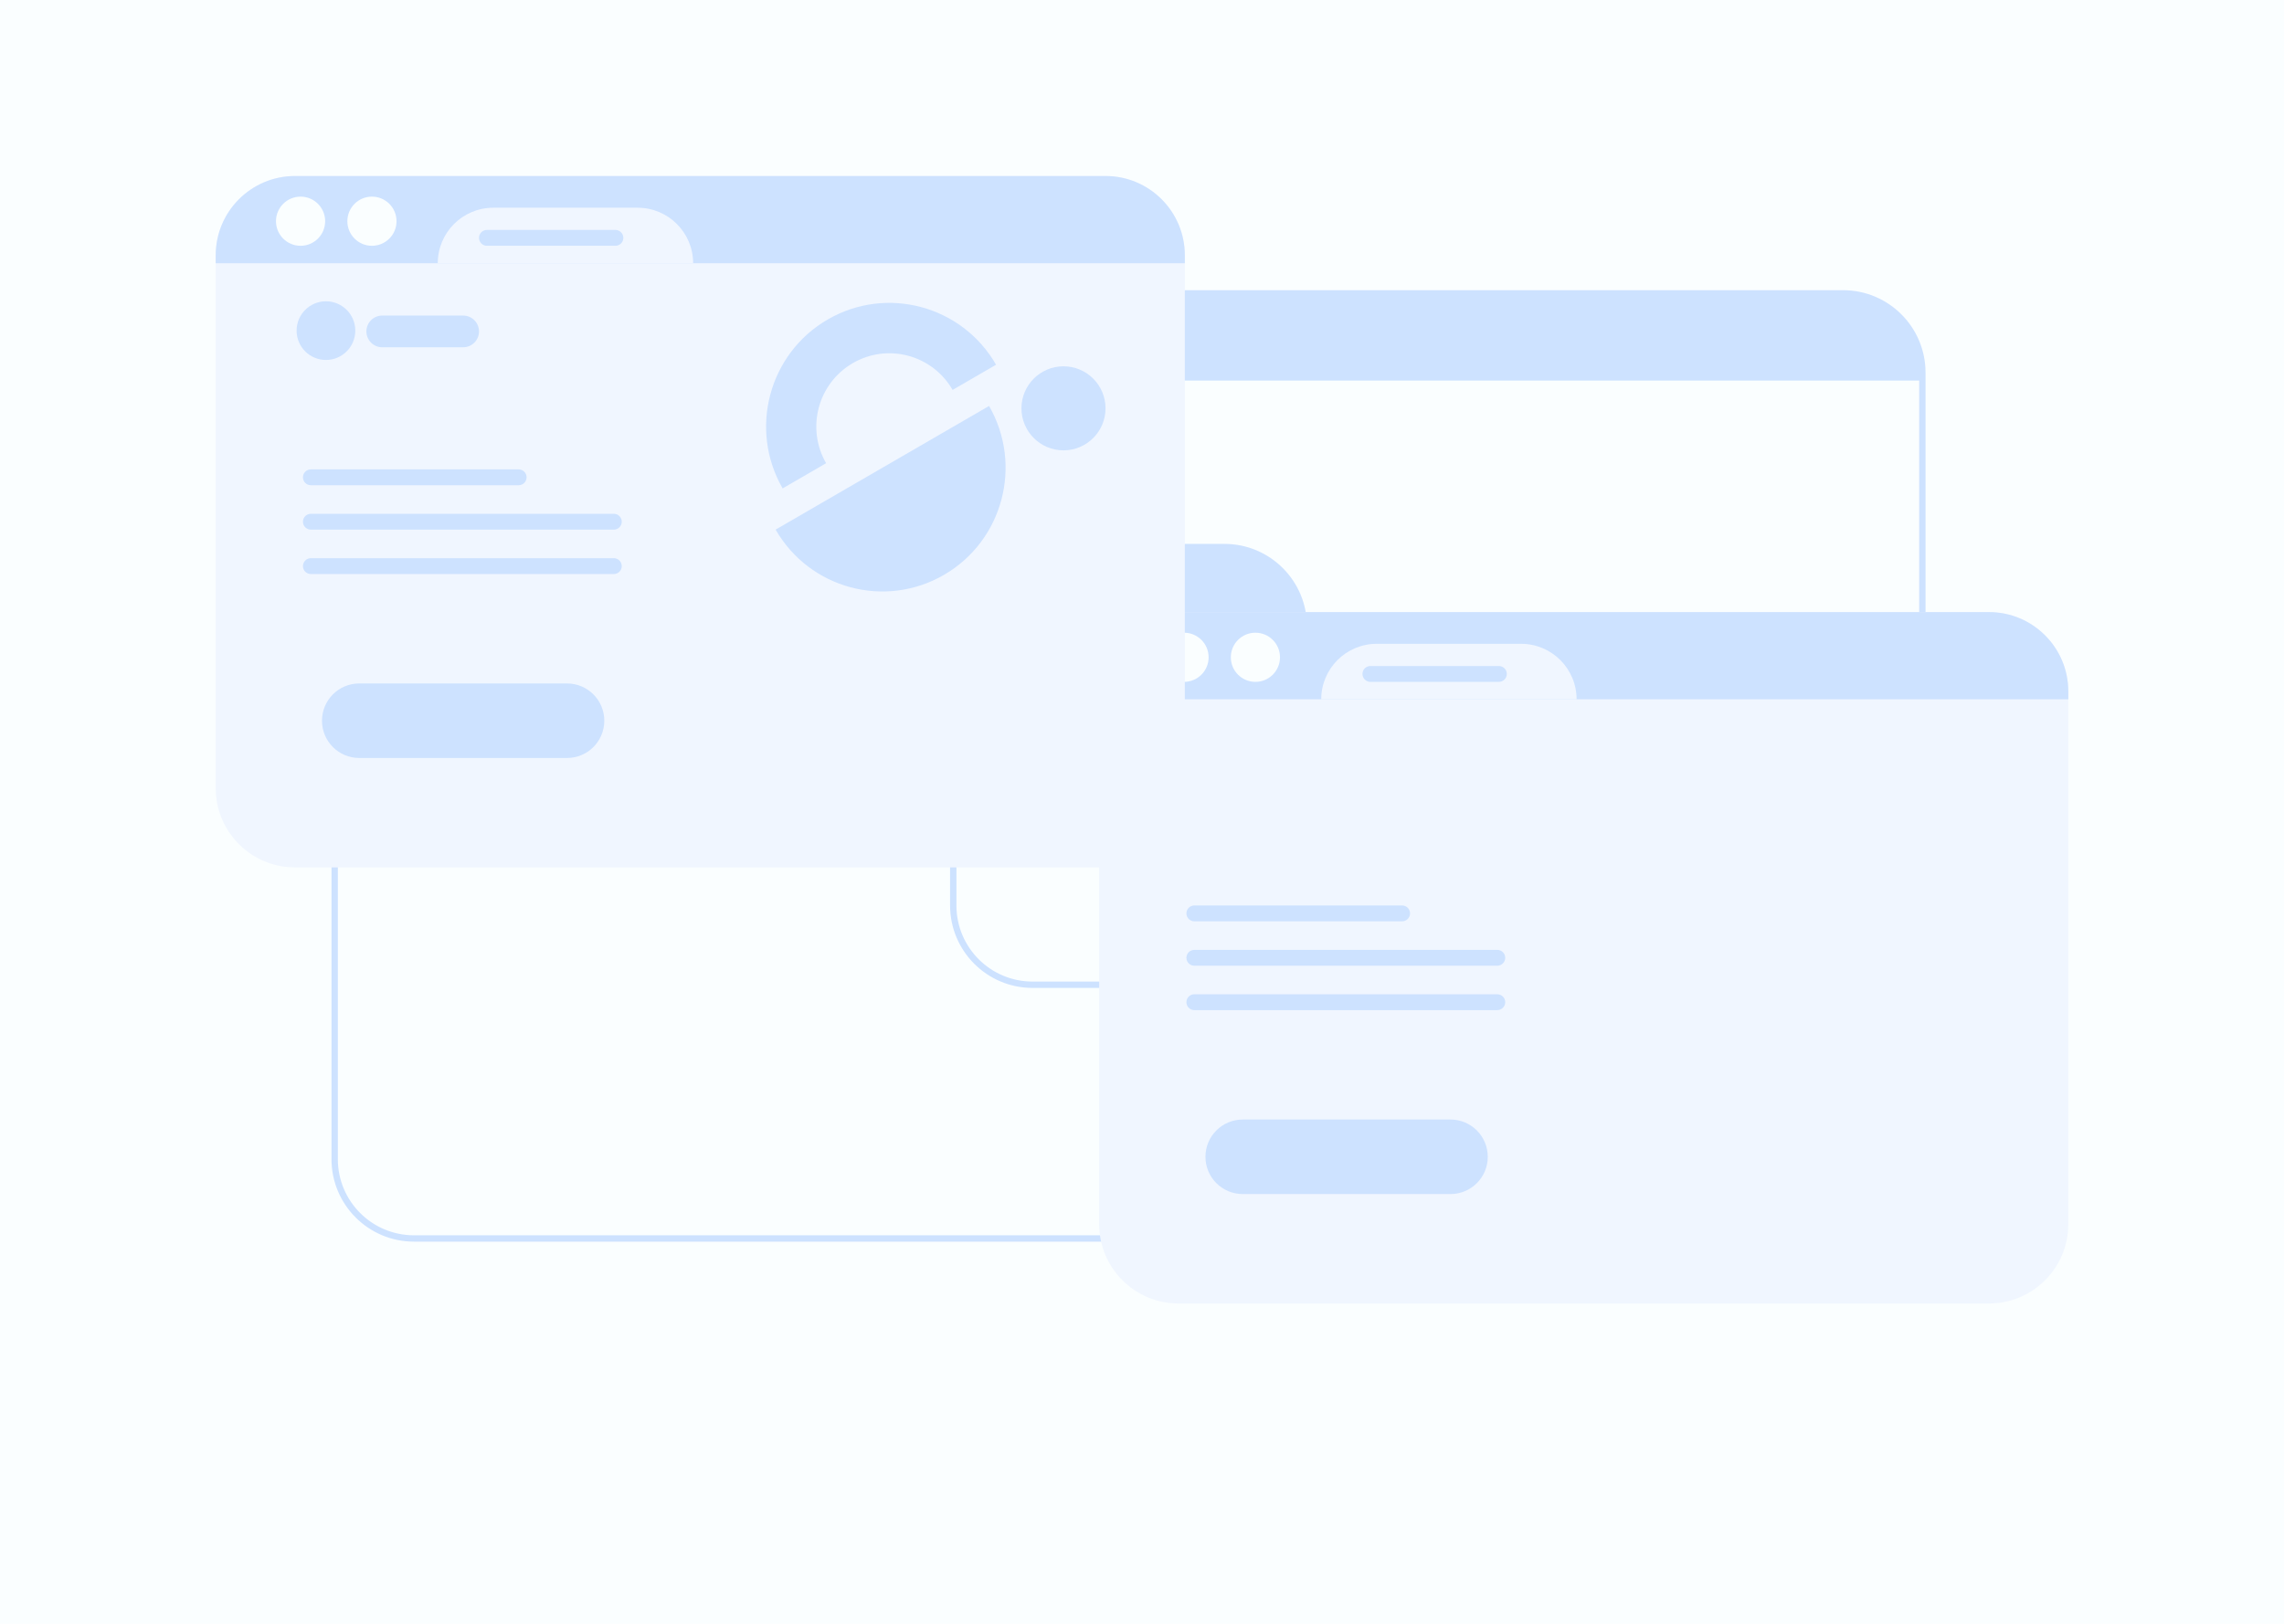 <?xml version="1.0" encoding="UTF-8"?>
<svg width="1440px" height="1024px" viewBox="0 0 1440 1024" version="1.1" xmlns="http://www.w3.org/2000/svg" xmlns:xlink="http://www.w3.org/1999/xlink">
    <title>BG-9</title>
    <g id="BG-9" stroke="none" stroke-width="1" fill="none" fill-rule="evenodd">
        <rect fill="#FAFEFF" x="0" y="0" width="1440" height="1024"></rect>
        <g id="Website_BG" transform="translate(599, 183)" fill="#CDE2FF" fill-rule="nonzero">
            <path d="M52,4 C25.49,4 4,25.49 4,52 L4,388 C4,414.51 25.49,436 52,436 L563,436 C589.51,436 611,414.51 611,388 L611,52 C611,25.49 589.51,4 563,4 L52,4 Z M52,0 L563,0 C591.719,0 615,23.281 615,52 L615,388 C615,416.719 591.719,440 563,440 L52,440 C23.281,440 0,416.719 0,388 L0,52 C0,23.281 23.281,0 52,0 Z" id="Shape"></path>
            <path d="M52,2 L563,2 C590.614,2 613,24.386 613,52 L613,57 L2,57 L2,52 C2,24.386 24.386,2 52,2 Z" id="Shape"></path>
        </g>
        <g id="Website_BG" transform="translate(209, 343)" fill="#CDE2FF" fill-rule="nonzero">
            <path d="M52,4 C25.49,4 4,25.49 4,52 L4,388 C4,414.51 25.49,436 52,436 L563,436 C589.51,436 611,414.51 611,388 L611,52 C611,25.49 589.51,4 563,4 L52,4 Z M52,0 L563,0 C591.719,0 615,23.281 615,52 L615,388 C615,416.719 591.719,440 563,440 L52,440 C23.281,440 0,416.719 0,388 L0,52 C0,23.281 23.281,0 52,0 Z" id="Shape"></path>
            <path d="M52,2 L563,2 C590.614,2 613,24.386 613,52 L613,57 L2,57 L2,52 C2,24.386 24.386,2 52,2 Z" id="Shape"></path>
        </g>
        <g id="Website_BG" transform="translate(693, 386)">
            <path d="M50,0 L561,0 C588.614,0 611,22.386 611,50 L611,386 C611,413.614 588.614,436 561,436 L50,436 C22.386,436 0,413.614 0,386 L0,50 C0,22.386 22.386,0 50,0 Z" id="Shape" fill="#F0F6FF"></path>
            <path d="M50,0 L561,0 C588.614,0 611,22.386 611,50 L611,55 L0,55 L0,50 C0,22.386 22.386,0 50,0 Z" id="Shape" fill="#CDE2FF" fill-rule="nonzero"></path>
            <path d="M175,20 L266,20 C285.33,20 301,35.67 301,55 L140,55 C140,35.67 155.67,20 175,20 Z" id="Shape" fill="#F0F6FF"></path>
            <path d="M171,34 L252,34 C254.761,34 257,36.239 257,39 C257,41.761 254.761,44 252,44 L171,44 C168.239,44 166,41.761 166,39 C166,36.239 168.239,34 171,34 Z" id="Shape" fill="#CDE2FF" fill-rule="nonzero"></path>
            <path d="M60,185 L191,185 C193.761,185 196,187.239 196,190 C196,192.761 193.761,195 191,195 L60,195 C57.239,195 55,192.761 55,190 C55,187.239 57.239,185 60,185 Z" id="Shape" fill="#CDE2FF" fill-rule="nonzero"></path>
            <path d="M60,213 L251,213 C253.761,213 256,215.239 256,218 C256,220.761 253.761,223 251,223 L60,223 C57.239,223 55,220.761 55,218 C55,215.239 57.239,213 60,213 Z" id="Shape" fill="#CDE2FF" fill-rule="nonzero"></path>
            <path d="M60,241 L251,241 C253.761,241 256,243.239 256,246 C256,248.761 253.761,251 251,251 L60,251 C57.239,251 55,248.761 55,246 C55,243.239 57.239,241 60,241 Z" id="Shape" fill="#CDE2FF" fill-rule="nonzero"></path>
            <path d="M90.5,320 L221.5,320 C234.479,320 245,330.521 245,343.5 C245,356.479 234.479,367 221.5,367 L90.5,367 C77.521,367 67,356.479 67,343.5 C67,330.521 77.521,320 90.5,320 Z" id="Shape" fill="#CDE2FF" fill-rule="nonzero"></path>
            <circle id="Shape" fill="#FAFEFF" fill-rule="nonzero" cx="53.5" cy="28.5" r="15.5"></circle>
            <circle id="Shape" fill="#FAFEFF" fill-rule="nonzero" cx="98.5" cy="28.5" r="15.5"></circle>
        </g>
        <g id="Website_BG" transform="translate(136, 111)">
            <path d="M50,0 L561,0 C588.614,0 611,22.386 611,50 L611,386 C611,413.614 588.614,436 561,436 L50,436 C22.386,436 0,413.614 0,386 L0,50 C0,22.386 22.386,0 50,0 Z" id="Shape" fill="#F0F6FF"></path>
            <path d="M492,119.009 L464.586,134.896 C451.872,112.791 423.712,105.217 401.69,117.979 C379.667,130.742 372.122,159.008 384.836,181.113 L357.423,197 C335.967,159.697 348.7,111.999 385.862,90.462 C423.025,68.925 470.544,81.706 492,119.009 Z" id="Shape" fill="#CDE2FF"></path>
            <path d="M353,222.991 L487.577,145 C509.033,182.303 496.3,230.001 459.138,251.538 C421.975,273.075 374.456,260.294 353,222.991 Z" id="Shape" fill="#CDE2FF"></path>
            <circle id="Shape" fill="#CDE2FF" cx="534.5" cy="146.5" r="26.5"></circle>
            <path d="M50,0 L561,0 C588.614,0 611,22.386 611,50 L611,55 L0,55 L0,50 C0,22.386 22.386,0 50,0 Z" id="Shape" fill="#CDE2FF" fill-rule="nonzero"></path>
            <path d="M175,20 L266,20 C285.33,20 301,35.67 301,55 L140,55 C140,35.67 155.67,20 175,20 Z" id="Shape" fill="#F0F6FF"></path>
            <path d="M171,34 L252,34 C254.761,34 257,36.239 257,39 C257,41.761 254.761,44 252,44 L171,44 C168.239,44 166,41.761 166,39 C166,36.239 168.239,34 171,34 Z" id="Shape" fill="#CDE2FF" fill-rule="nonzero"></path>
            <path d="M60,185 L191,185 C193.761,185 196,187.239 196,190 C196,192.761 193.761,195 191,195 L60,195 C57.239,195 55,192.761 55,190 C55,187.239 57.239,185 60,185 Z" id="Shape" fill="#CDE2FF" fill-rule="nonzero"></path>
            <path d="M105,88 L156,88 C161.523,88 166,92.477 166,98 C166,103.523 161.523,108 156,108 L105,108 C99.477,108 95,103.523 95,98 C95,92.477 99.477,88 105,88 Z" id="Shape" fill="#CDE2FF" fill-rule="nonzero"></path>
            <path d="M60,213 L251,213 C253.761,213 256,215.239 256,218 C256,220.761 253.761,223 251,223 L60,223 C57.239,223 55,220.761 55,218 C55,215.239 57.239,213 60,213 Z" id="Shape" fill="#CDE2FF" fill-rule="nonzero"></path>
            <path d="M60,241 L251,241 C253.761,241 256,243.239 256,246 C256,248.761 253.761,251 251,251 L60,251 C57.239,251 55,248.761 55,246 C55,243.239 57.239,241 60,241 Z" id="Shape" fill="#CDE2FF" fill-rule="nonzero"></path>
            <path d="M90.5,320 L221.5,320 C234.479,320 245,330.521 245,343.5 C245,356.479 234.479,367 221.5,367 L90.5,367 C77.521,367 67,356.479 67,343.5 C67,330.521 77.521,320 90.5,320 Z" id="Shape" fill="#CDE2FF" fill-rule="nonzero"></path>
            <circle id="Shape" fill="#CDE2FF" fill-rule="nonzero" cx="69.5" cy="97.5" r="18.5"></circle>
            <circle id="Shape" fill="#FAFEFF" fill-rule="nonzero" cx="53.5" cy="28.5" r="15.5"></circle>
            <circle id="Shape" fill="#FAFEFF" fill-rule="nonzero" cx="98.5" cy="28.5" r="15.5"></circle>
        </g>
    </g>
</svg>